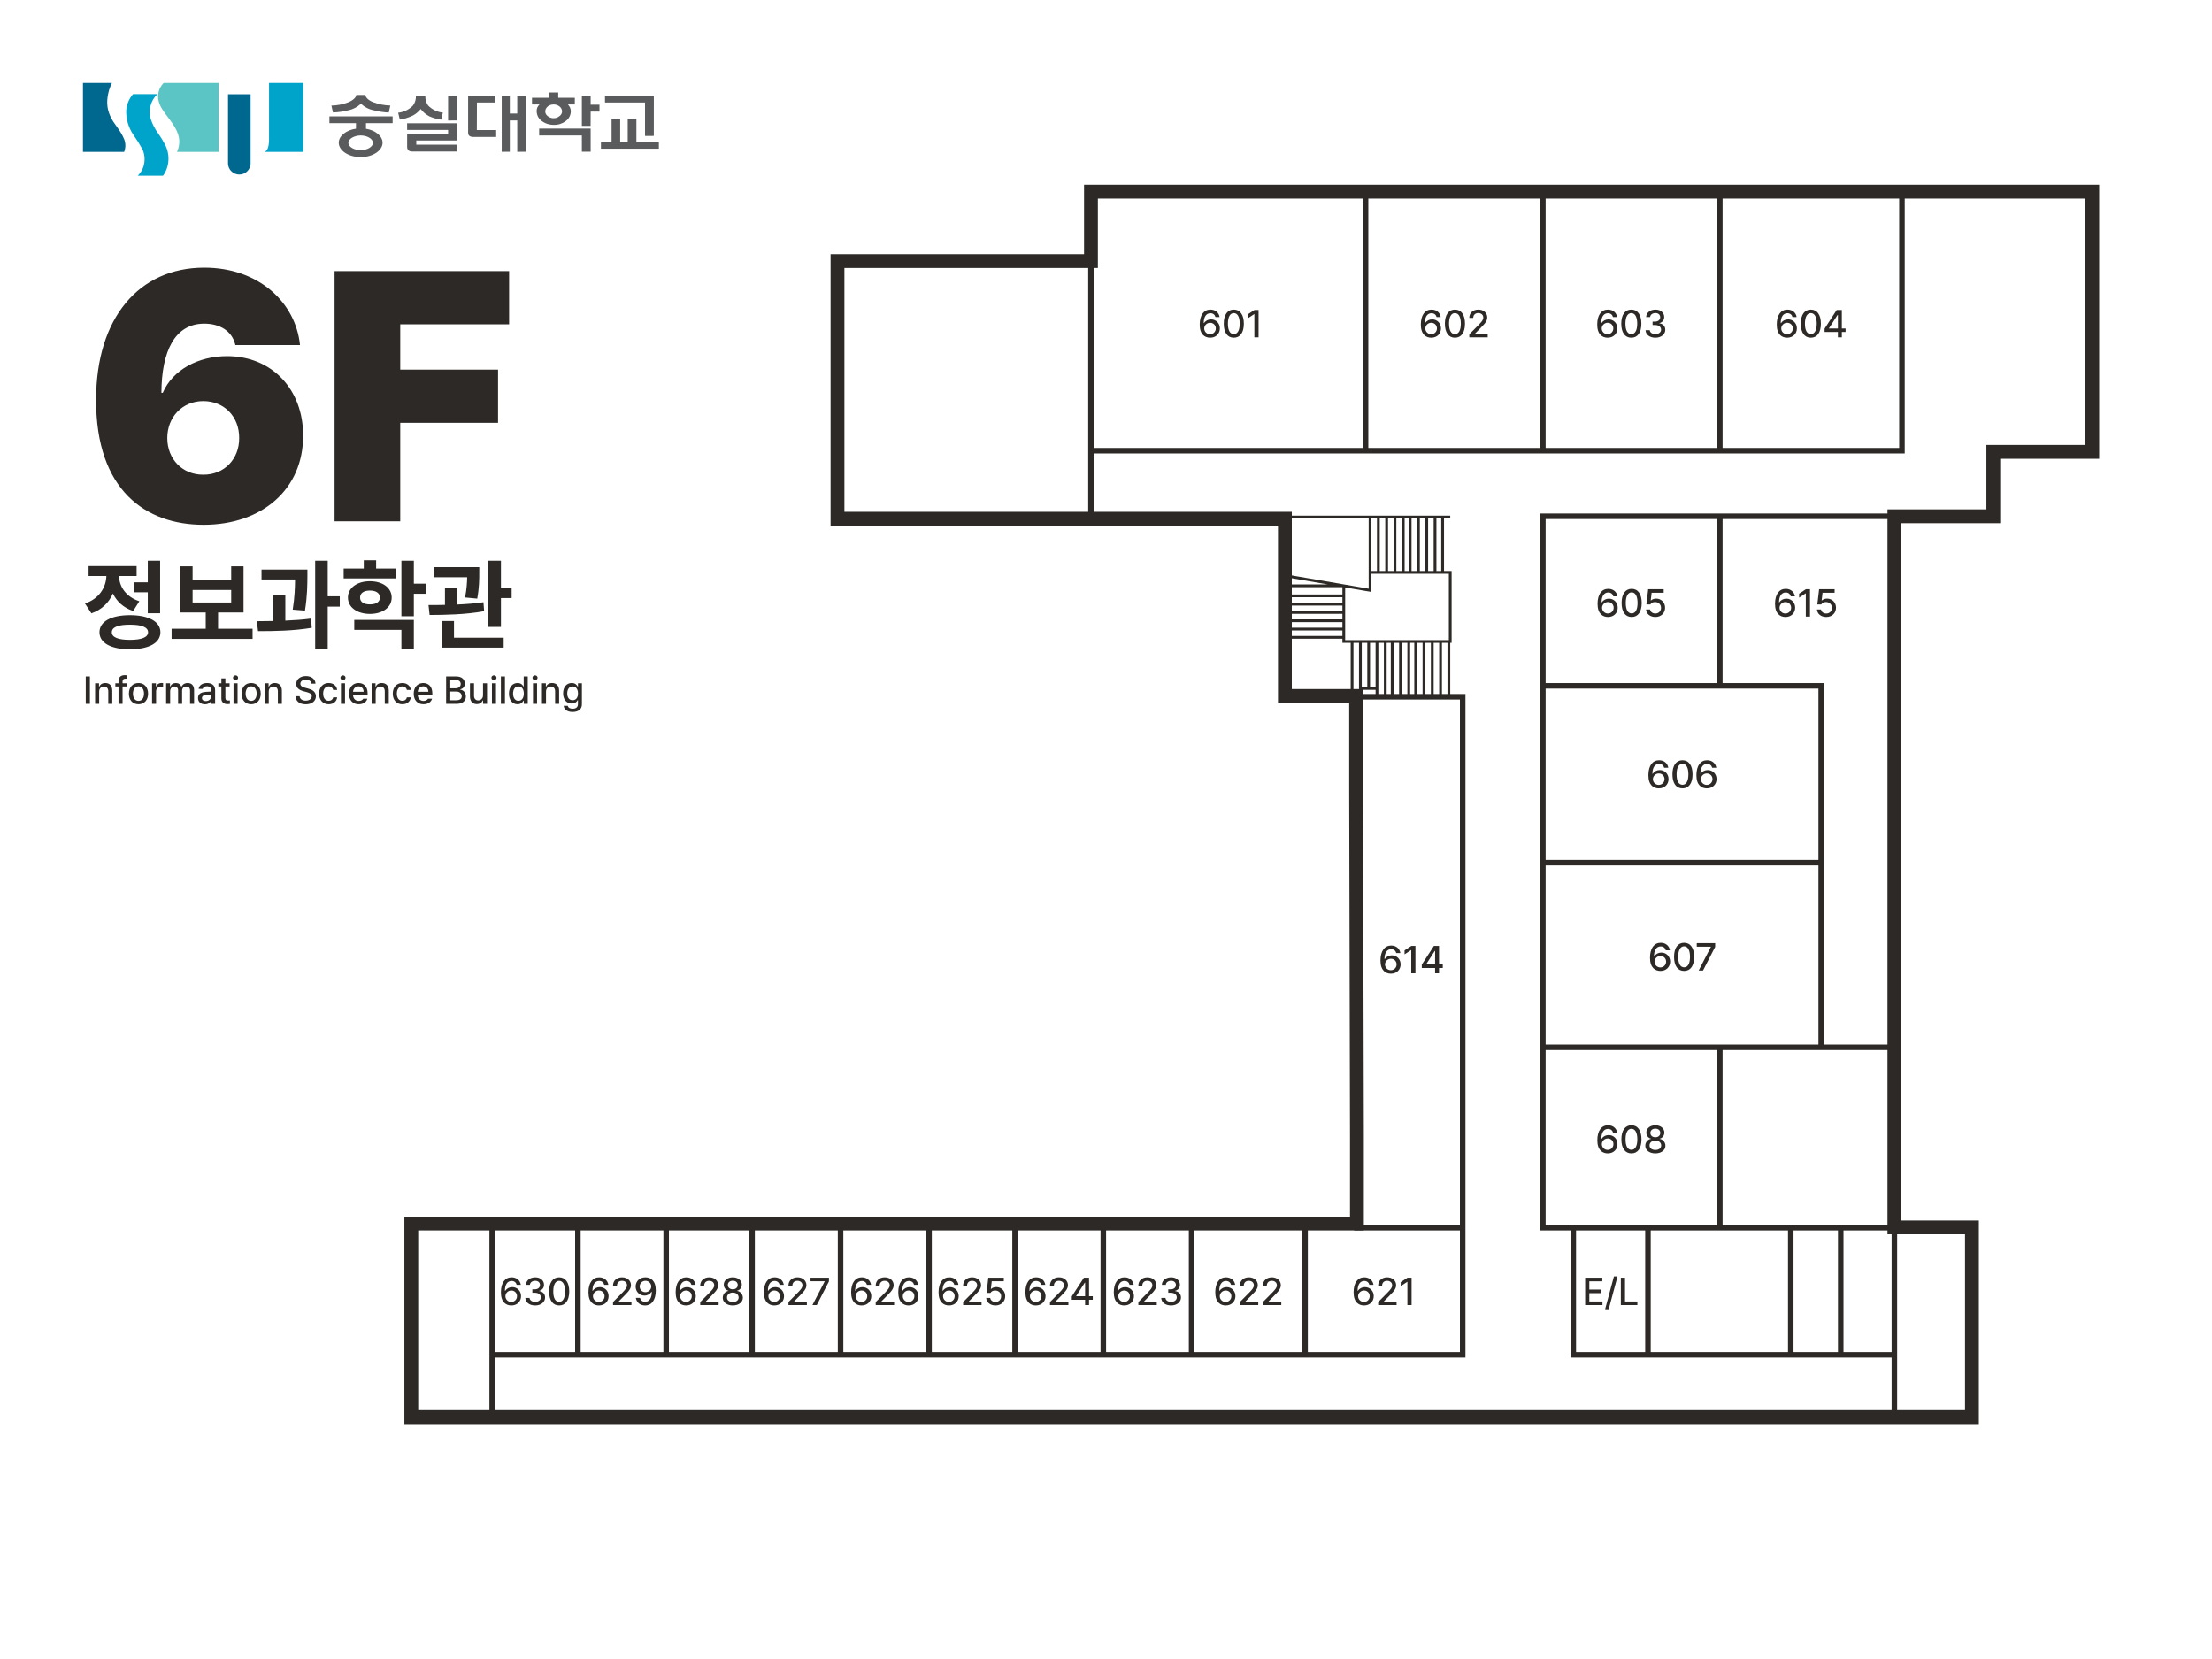 <svg width="800" height="600" viewBox="0 0 800 600" fill="none" xmlns="http://www.w3.org/2000/svg">
<path d="M394.56 94.42H302.89V187.61H464.7V251.72H490.46V285.79L490.75 410.75V442.5H148.75V512.52H713.18V443.9H685.13V186.72H720.91V163.42H756.7V69.32H394.56V94.42Z" stroke="#2D2926" stroke-width="5" stroke-miterlimit="10" stroke-linecap="square"/>
<path d="M394.56 94.42V187.61M394.56 163H687.87V69.32M685.13 186.72H558.42M685.23 444H558.29M558 444V186.72M490.46 252H529L529 490M528.5 490H178M596.01 444H569V490H596.01M596.01 444V490M596.01 444L685.13 444V490L596.01 490M178 442.38V512.52M493.87 69.32V163M558 69.32V163M558.19 378.77H685.13M647.66 444.5V489.58M665.73 444V489.57M490.75 444H528M472 442.09V490M430.96 442.38V490M367.11 442.09V489.5M336 442.38V490M304 442.38V490M272 442.09V490M240.93 490V442.12M622 163V69.32M559 248.05H658.67V378.77M558.19 312H658.67M622 186.72V247M622 443.9V378.77M399.03 441.11V489.57M209 490V442.52M685.13 443.9H713.19V512.51H685.13V443.9Z" stroke="#2D2926" stroke-width="2" stroke-miterlimit="10" stroke-linecap="square"/>
<path d="M466.5 187H495.5M524.5 187H521.75M495.5 187V207M495.5 187H498.5M495.5 207V213.5L486 211.862M495.5 207C495.681 207 496.788 207 498.5 207M486 211.862L466.5 208.5V221.5H486M486 211.862H466.5M486 211.862V215.5M498.5 187V207M498.5 187H501.5M498.5 207C499.361 207 500.374 207 501.5 207M501.5 187V207M501.5 187H504.5M501.5 207C502.431 207 503.439 207 504.5 207M504.5 187V207M504.5 187H507.5M504.5 207C505.462 207 506.467 207 507.5 207M507.5 187V207M507.5 187H510M507.5 207C508.319 207 509.155 207 510 207M510 187V207M510 187H513M510 207C510.993 207 511.997 207 513 207M513 187V207M513 187H516M513 207C514.007 207 515.011 207 516 207M516 187V207M516 187H519M516 207C517.022 207 518.028 207 519 207M519 187V207M519 187H521.75M519 207C519.953 207 520.874 207 521.75 207M521.75 187V207M521.75 207C522.731 207 523.655 207 524.5 207V232H524M466.5 215.5H486M486 215.5V218.5M466.5 218.5H486M486 218.5V221.5M486 221.5V224.5M486 224.5H466.5M486 224.5V227.5M486 227.5H466.5M486 227.5V230.5M486 230.5V232H489M486 230.5H466.5M489 232V250.5M489 232H492M492 232H495M492 232V249M492 250.5V249M495 232V249M495 232H498M492 249H498M498 249V252M498 249V232M498 232H501M501 232V252M501 232H503.5M503.5 232V252M503.5 232H506.5M506.5 232V252M506.5 232H509.5M509.5 232V252M509.5 232H512M512 232V252M512 232H515M515 232V252M515 232H518M518 232V252M518 232H521M521 232V252M521 232H524M524 232V252" stroke="#2D2926"/>
<path d="M437.638 122.137C439.764 122.15 441.179 120.681 441.179 118.76C441.179 116.866 439.757 115.513 437.993 115.506C436.92 115.513 435.99 116.005 435.45 116.846H435.341C435.341 114.61 436.229 113.284 437.761 113.277C438.759 113.284 439.395 113.865 439.593 114.672H441.083C440.851 113.1 439.586 111.965 437.761 111.965C435.389 111.965 433.898 113.934 433.892 117.379C433.892 121.036 435.806 122.123 437.638 122.137ZM435.519 118.801C435.532 117.7 436.455 116.729 437.665 116.736C438.854 116.729 439.716 117.652 439.716 118.787C439.716 119.942 438.82 120.872 437.624 120.879C436.407 120.872 435.525 119.901 435.519 118.801ZM446.224 122.137C448.514 122.137 449.854 120.291 449.86 117.051C449.854 113.831 448.493 111.965 446.224 111.965C443.947 111.965 442.587 113.831 442.587 117.051C442.587 120.291 443.934 122.137 446.224 122.137ZM444.091 117.051C444.091 114.59 444.891 113.243 446.224 113.236C447.55 113.243 448.356 114.59 448.356 117.051C448.356 119.519 447.557 120.838 446.224 120.838C444.884 120.838 444.084 119.519 444.091 117.051ZM455.179 112.102H453.702L451.241 113.715V115.15L453.606 113.605H453.661V122H455.179V112.102Z" fill="#2D2926"/>
<path d="M517.612 122.137C519.738 122.15 521.153 120.681 521.153 118.76C521.153 116.866 519.731 115.513 517.968 115.506C516.895 115.513 515.965 116.005 515.425 116.846H515.315C515.315 114.61 516.204 113.284 517.735 113.277C518.733 113.284 519.369 113.865 519.567 114.672H521.058C520.825 113.1 519.561 111.965 517.735 111.965C515.363 111.965 513.873 113.934 513.866 117.379C513.866 121.036 515.78 122.123 517.612 122.137ZM515.493 118.801C515.507 117.7 516.43 116.729 517.64 116.736C518.829 116.729 519.69 117.652 519.69 118.787C519.69 119.942 518.795 120.872 517.599 120.879C516.382 120.872 515.5 119.901 515.493 118.801ZM526.198 122.137C528.488 122.137 529.828 120.291 529.835 117.051C529.828 113.831 528.468 111.965 526.198 111.965C523.922 111.965 522.562 113.831 522.562 117.051C522.562 120.291 523.908 122.137 526.198 122.137ZM524.065 117.051C524.065 114.59 524.865 113.243 526.198 113.236C527.524 113.243 528.331 114.59 528.331 117.051C528.331 119.519 527.531 120.838 526.198 120.838C524.858 120.838 524.059 119.519 524.065 117.051ZM531.394 122H538.052V120.715H533.485V120.633L535.495 118.596C537.354 116.771 537.874 115.889 537.888 114.781C537.874 113.175 536.555 111.965 534.647 111.965C532.761 111.965 531.38 113.161 531.394 114.973H532.815C532.822 113.92 533.52 113.223 534.62 113.223C535.659 113.223 536.452 113.845 536.452 114.822C536.452 115.69 535.912 116.319 534.825 117.447L531.394 120.906V122Z" fill="#2D2926"/>
<path d="M581.407 122.137C583.533 122.15 584.948 120.681 584.948 118.76C584.948 116.866 583.526 115.513 581.763 115.506C580.689 115.513 579.76 116.005 579.22 116.846H579.11C579.11 114.61 579.999 113.284 581.53 113.277C582.528 113.284 583.164 113.865 583.362 114.672H584.853C584.62 113.1 583.355 111.965 581.53 111.965C579.158 111.965 577.668 113.934 577.661 117.379C577.661 121.036 579.575 122.123 581.407 122.137ZM579.288 118.801C579.302 117.7 580.225 116.729 581.435 116.736C582.624 116.729 583.485 117.652 583.485 118.787C583.485 119.942 582.59 120.872 581.394 120.879C580.177 120.872 579.295 119.901 579.288 118.801ZM589.993 122.137C592.283 122.137 593.623 120.291 593.63 117.051C593.623 113.831 592.263 111.965 589.993 111.965C587.717 111.965 586.356 113.831 586.356 117.051C586.356 120.291 587.703 122.137 589.993 122.137ZM587.86 117.051C587.86 114.59 588.66 113.243 589.993 113.236C591.319 113.243 592.126 114.59 592.126 117.051C592.126 119.519 591.326 120.838 589.993 120.838C588.653 120.838 587.854 119.519 587.86 117.051ZM598.702 122.137C600.753 122.137 602.277 120.927 602.271 119.279C602.277 118.028 601.491 117.119 600.138 116.928V116.859C601.204 116.593 601.901 115.786 601.888 114.658C601.901 113.195 600.678 111.965 598.729 111.965C596.884 111.965 595.394 113.059 595.353 114.672H596.802C596.836 113.776 597.725 113.223 598.716 113.223C599.762 113.223 600.438 113.838 600.438 114.74C600.438 115.69 599.652 116.319 598.524 116.312H597.677V117.543H598.524C599.939 117.55 600.753 118.247 600.753 119.225C600.753 120.188 599.885 120.838 598.688 120.838C597.581 120.838 596.72 120.284 596.665 119.416H595.134C595.195 121.036 596.651 122.137 598.702 122.137Z" fill="#2D2926"/>
<path d="M646.332 122.137C648.458 122.15 649.873 120.681 649.873 118.76C649.873 116.866 648.451 115.513 646.688 115.506C645.614 115.513 644.685 116.005 644.145 116.846H644.035C644.035 114.61 644.924 113.284 646.455 113.277C647.453 113.284 648.089 113.865 648.287 114.672H649.777C649.545 113.1 648.28 111.965 646.455 111.965C644.083 111.965 642.593 113.934 642.586 117.379C642.586 121.036 644.5 122.123 646.332 122.137ZM644.213 118.801C644.227 117.7 645.149 116.729 646.359 116.736C647.549 116.729 648.41 117.652 648.41 118.787C648.41 119.942 647.515 120.872 646.318 120.879C645.102 120.872 644.22 119.901 644.213 118.801ZM654.918 122.137C657.208 122.137 658.548 120.291 658.555 117.051C658.548 113.831 657.188 111.965 654.918 111.965C652.642 111.965 651.281 113.831 651.281 117.051C651.281 120.291 652.628 122.137 654.918 122.137ZM652.785 117.051C652.785 114.59 653.585 113.243 654.918 113.236C656.244 113.243 657.051 114.59 657.051 117.051C657.051 119.519 656.251 120.838 654.918 120.838C653.578 120.838 652.778 119.519 652.785 117.051ZM659.895 120.072H664.707V122H666.129V120.072H667.482V118.801H666.129V112.102H664.27L659.895 118.855V120.072ZM661.48 118.801V118.719L664.598 113.893H664.707V118.801H661.48Z" fill="#2D2926"/>
<path d="M581.53 223.137C583.656 223.15 585.071 221.681 585.071 219.76C585.071 217.866 583.649 216.513 581.886 216.506C580.812 216.513 579.883 217.005 579.343 217.846H579.233C579.233 215.61 580.122 214.284 581.653 214.277C582.651 214.284 583.287 214.865 583.485 215.672H584.976C584.743 214.1 583.479 212.965 581.653 212.965C579.281 212.965 577.791 214.934 577.784 218.379C577.784 222.036 579.698 223.123 581.53 223.137ZM579.411 219.801C579.425 218.7 580.348 217.729 581.558 217.736C582.747 217.729 583.608 218.652 583.608 219.787C583.608 220.942 582.713 221.872 581.517 221.879C580.3 221.872 579.418 220.901 579.411 219.801ZM590.116 223.137C592.406 223.137 593.746 221.291 593.753 218.051C593.746 214.831 592.386 212.965 590.116 212.965C587.84 212.965 586.479 214.831 586.479 218.051C586.479 221.291 587.826 223.137 590.116 223.137ZM587.983 218.051C587.983 215.59 588.783 214.243 590.116 214.236C591.442 214.243 592.249 215.59 592.249 218.051C592.249 220.519 591.449 221.838 590.116 221.838C588.776 221.838 587.977 220.519 587.983 218.051ZM598.675 223.137C600.739 223.137 602.202 221.735 602.202 219.787C602.202 217.88 600.828 216.499 598.962 216.492C598.21 216.499 597.513 216.766 597.103 217.162H597.007L597.335 214.387H601.696V213.102H596.091L595.448 218.611H596.87C597.205 218.003 597.813 217.736 598.606 217.736C599.851 217.75 600.739 218.625 600.739 219.828C600.739 221.004 599.878 221.872 598.675 221.879C597.677 221.872 596.87 221.257 596.788 220.416H595.325C595.394 221.995 596.802 223.137 598.675 223.137Z" fill="#2D2926"/>
<path d="M645.713 223.137C647.839 223.15 649.254 221.681 649.254 219.76C649.254 217.866 647.832 216.513 646.068 216.506C644.995 216.513 644.065 217.005 643.525 217.846H643.416C643.416 215.61 644.305 214.284 645.836 214.277C646.834 214.284 647.47 214.865 647.668 215.672H649.158C648.926 214.1 647.661 212.965 645.836 212.965C643.464 212.965 641.974 214.934 641.967 218.379C641.967 222.036 643.881 223.123 645.713 223.137ZM643.594 219.801C643.607 218.7 644.53 217.729 645.74 217.736C646.93 217.729 647.791 218.652 647.791 219.787C647.791 220.942 646.896 221.872 645.699 221.879C644.482 221.872 643.601 220.901 643.594 219.801ZM654.613 213.102H653.137L650.676 214.715V216.15L653.041 214.605H653.096V223H654.613V213.102ZM660.492 223.137C662.557 223.137 664.02 221.735 664.02 219.787C664.02 217.88 662.646 216.499 660.779 216.492C660.027 216.499 659.33 216.766 658.92 217.162H658.824L659.152 214.387H663.514V213.102H657.908L657.266 218.611H658.688C659.022 218.003 659.631 217.736 660.424 217.736C661.668 217.75 662.557 218.625 662.557 219.828C662.557 221.004 661.695 221.872 660.492 221.879C659.494 221.872 658.688 221.257 658.605 220.416H657.143C657.211 221.995 658.619 223.137 660.492 223.137Z" fill="#2D2926"/>
<path d="M599.914 285.137C602.04 285.15 603.455 283.681 603.455 281.76C603.455 279.866 602.033 278.513 600.27 278.506C599.196 278.513 598.267 279.005 597.727 279.846H597.617C597.617 277.61 598.506 276.284 600.037 276.277C601.035 276.284 601.671 276.865 601.869 277.672H603.359C603.127 276.1 601.862 274.965 600.037 274.965C597.665 274.965 596.175 276.934 596.168 280.379C596.168 284.036 598.082 285.123 599.914 285.137ZM597.795 281.801C597.809 280.7 598.731 279.729 599.941 279.736C601.131 279.729 601.992 280.652 601.992 281.787C601.992 282.942 601.097 283.872 599.9 283.879C598.684 283.872 597.802 282.901 597.795 281.801ZM608.5 285.137C610.79 285.137 612.13 283.291 612.137 280.051C612.13 276.831 610.77 274.965 608.5 274.965C606.224 274.965 604.863 276.831 604.863 280.051C604.863 283.291 606.21 285.137 608.5 285.137ZM606.367 280.051C606.367 277.59 607.167 276.243 608.5 276.236C609.826 276.243 610.633 277.59 610.633 280.051C610.633 282.519 609.833 283.838 608.5 283.838C607.16 283.838 606.36 282.519 606.367 280.051ZM617.277 285.137C619.403 285.15 620.818 283.681 620.818 281.76C620.818 279.866 619.396 278.513 617.633 278.506C616.56 278.513 615.63 279.005 615.09 279.846H614.98C614.98 277.61 615.869 276.284 617.4 276.277C618.398 276.284 619.034 276.865 619.232 277.672H620.723C620.49 276.1 619.226 274.965 617.4 274.965C615.028 274.965 613.538 276.934 613.531 280.379C613.531 284.036 615.445 285.123 617.277 285.137ZM615.158 281.801C615.172 280.7 616.095 279.729 617.305 279.736C618.494 279.729 619.355 280.652 619.355 281.787C619.355 282.942 618.46 283.872 617.264 283.879C616.047 283.872 615.165 282.901 615.158 281.801Z" fill="#2D2926"/>
<path d="M600.495 351.137C602.621 351.15 604.036 349.681 604.036 347.76C604.036 345.866 602.614 344.513 600.851 344.506C599.777 344.513 598.848 345.005 598.308 345.846H598.198C598.198 343.61 599.087 342.284 600.618 342.277C601.616 342.284 602.252 342.865 602.45 343.672H603.94C603.708 342.1 602.443 340.965 600.618 340.965C598.246 340.965 596.756 342.934 596.749 346.379C596.749 350.036 598.663 351.123 600.495 351.137ZM598.376 347.801C598.39 346.7 599.312 345.729 600.522 345.736C601.712 345.729 602.573 346.652 602.573 347.787C602.573 348.942 601.678 349.872 600.481 349.879C599.265 349.872 598.383 348.901 598.376 347.801ZM609.081 351.137C611.371 351.137 612.711 349.291 612.718 346.051C612.711 342.831 611.351 340.965 609.081 340.965C606.805 340.965 605.444 342.831 605.444 346.051C605.444 349.291 606.791 351.137 609.081 351.137ZM606.948 346.051C606.948 343.59 607.748 342.243 609.081 342.236C610.407 342.243 611.214 343.59 611.214 346.051C611.214 348.519 610.414 349.838 609.081 349.838C607.741 349.838 606.941 348.519 606.948 346.051ZM614.345 351H615.917L620.319 342.441V341.102H613.661V342.387H618.761V342.469L614.345 351Z" fill="#2D2926"/>
<path d="M581.448 417.137C583.574 417.15 584.989 415.681 584.989 413.76C584.989 411.866 583.567 410.513 581.804 410.506C580.73 410.513 579.801 411.005 579.261 411.846H579.151C579.151 409.61 580.04 408.284 581.571 408.277C582.569 408.284 583.205 408.865 583.403 409.672H584.894C584.661 408.1 583.396 406.965 581.571 406.965C579.199 406.965 577.709 408.934 577.702 412.379C577.702 416.036 579.616 417.123 581.448 417.137ZM579.329 413.801C579.343 412.7 580.266 411.729 581.476 411.736C582.665 411.729 583.526 412.652 583.526 413.787C583.526 414.942 582.631 415.872 581.435 415.879C580.218 415.872 579.336 414.901 579.329 413.801ZM590.034 417.137C592.324 417.137 593.664 415.291 593.671 412.051C593.664 408.831 592.304 406.965 590.034 406.965C587.758 406.965 586.397 408.831 586.397 412.051C586.397 415.291 587.744 417.137 590.034 417.137ZM587.901 412.051C587.901 409.59 588.701 408.243 590.034 408.236C591.36 408.243 592.167 409.59 592.167 412.051C592.167 414.519 591.367 415.838 590.034 415.838C588.694 415.838 587.895 414.519 587.901 412.051ZM598.688 417.137C600.808 417.137 602.318 415.975 602.325 414.361C602.318 413.09 601.402 412.051 600.247 411.873V411.818C601.245 411.586 601.936 410.684 601.942 409.604C601.936 408.079 600.555 406.965 598.688 406.965C596.795 406.965 595.421 408.079 595.421 409.604C595.421 410.684 596.098 411.586 597.116 411.818V411.873C595.947 412.051 595.038 413.09 595.052 414.361C595.038 415.975 596.535 417.137 598.688 417.137ZM596.583 414.252C596.562 413.233 597.458 412.488 598.688 412.488C599.905 412.488 600.794 413.233 600.794 414.252C600.794 415.223 599.974 415.893 598.688 415.893C597.383 415.893 596.562 415.223 596.583 414.252ZM596.884 409.74C596.891 408.817 597.602 408.188 598.688 408.195C599.748 408.188 600.473 408.817 600.466 409.74C600.473 410.67 599.721 411.306 598.688 411.299C597.629 411.306 596.891 410.663 596.884 409.74Z" fill="#2D2926"/>
<path d="M573.299 472H579.561V470.701H574.803V467.68H579.178V466.395H574.803V463.4H579.506V462.102H573.299V472ZM585.002 461.637H583.703L580.518 473.49H581.816L585.002 461.637ZM586.205 472H592.18V470.701H587.709V462.102H586.205V472Z" fill="#2D2926"/>
<path d="M493.295 472.137C495.421 472.15 496.836 470.681 496.836 468.76C496.836 466.866 495.414 465.513 493.65 465.506C492.577 465.513 491.647 466.005 491.107 466.846H490.998C490.998 464.61 491.887 463.284 493.418 463.277C494.416 463.284 495.052 463.865 495.25 464.672H496.74C496.508 463.1 495.243 461.965 493.418 461.965C491.046 461.965 489.556 463.934 489.549 467.379C489.549 471.036 491.463 472.123 493.295 472.137ZM491.176 468.801C491.189 467.7 492.112 466.729 493.322 466.736C494.512 466.729 495.373 467.652 495.373 468.787C495.373 469.942 494.478 470.872 493.281 470.879C492.064 470.872 491.183 469.901 491.176 468.801ZM498.436 472H505.094V470.715H500.527V470.633L502.537 468.596C504.396 466.771 504.916 465.889 504.93 464.781C504.916 463.175 503.597 461.965 501.689 461.965C499.803 461.965 498.422 463.161 498.436 464.973H499.857C499.864 463.92 500.562 463.223 501.662 463.223C502.701 463.223 503.494 463.845 503.494 464.822C503.494 465.69 502.954 466.319 501.867 467.447L498.436 470.906V472ZM510.521 462.102H509.045L506.584 463.715V465.15L508.949 463.605H509.004V472H510.521V462.102Z" fill="#2D2926"/>
<path d="M443.27 472.137C445.396 472.15 446.811 470.681 446.811 468.76C446.811 466.866 445.389 465.513 443.625 465.506C442.552 465.513 441.622 466.005 441.082 466.846H440.973C440.973 464.61 441.861 463.284 443.393 463.277C444.391 463.284 445.026 463.865 445.225 464.672H446.715C446.482 463.1 445.218 461.965 443.393 461.965C441.021 461.965 439.53 463.934 439.523 467.379C439.523 471.036 441.438 472.123 443.27 472.137ZM441.15 468.801C441.164 467.7 442.087 466.729 443.297 466.736C444.486 466.729 445.348 467.652 445.348 468.787C445.348 469.942 444.452 470.872 443.256 470.879C442.039 470.872 441.157 469.901 441.15 468.801ZM448.41 472H455.068V470.715H450.502V470.633L452.512 468.596C454.371 466.771 454.891 465.889 454.904 464.781C454.891 463.175 453.571 461.965 451.664 461.965C449.777 461.965 448.396 463.161 448.41 464.973H449.832C449.839 463.92 450.536 463.223 451.637 463.223C452.676 463.223 453.469 463.845 453.469 464.822C453.469 465.69 452.929 466.319 451.842 467.447L448.41 470.906V472ZM456.736 472H463.395V470.715H458.828V470.633L460.838 468.596C462.697 466.771 463.217 465.889 463.23 464.781C463.217 463.175 461.897 461.965 459.99 461.965C458.104 461.965 456.723 463.161 456.736 464.973H458.158C458.165 463.92 458.862 463.223 459.963 463.223C461.002 463.223 461.795 463.845 461.795 464.822C461.795 465.69 461.255 466.319 460.168 467.447L456.736 470.906V472Z" fill="#2D2926"/>
<path d="M406.564 472.137C408.69 472.15 410.105 470.681 410.105 468.76C410.105 466.866 408.684 465.513 406.92 465.506C405.847 465.513 404.917 466.005 404.377 466.846H404.268C404.268 464.61 405.156 463.284 406.688 463.277C407.686 463.284 408.321 463.865 408.52 464.672H410.01C409.777 463.1 408.513 461.965 406.688 461.965C404.315 461.965 402.825 463.934 402.818 467.379C402.818 471.036 404.732 472.123 406.564 472.137ZM404.445 468.801C404.459 467.7 405.382 466.729 406.592 466.736C407.781 466.729 408.643 467.652 408.643 468.787C408.643 469.942 407.747 470.872 406.551 470.879C405.334 470.872 404.452 469.901 404.445 468.801ZM411.705 472H418.363V470.715H413.797V470.633L415.807 468.596C417.666 466.771 418.186 465.889 418.199 464.781C418.186 463.175 416.866 461.965 414.959 461.965C413.072 461.965 411.691 463.161 411.705 464.973H413.127C413.134 463.92 413.831 463.223 414.932 463.223C415.971 463.223 416.764 463.845 416.764 464.822C416.764 465.69 416.224 466.319 415.137 467.447L411.705 470.906V472ZM423.545 472.137C425.596 472.137 427.12 470.927 427.113 469.279C427.12 468.028 426.334 467.119 424.98 466.928V466.859C426.047 466.593 426.744 465.786 426.73 464.658C426.744 463.195 425.521 461.965 423.572 461.965C421.727 461.965 420.236 463.059 420.195 464.672H421.645C421.679 463.776 422.567 463.223 423.559 463.223C424.604 463.223 425.281 463.838 425.281 464.74C425.281 465.69 424.495 466.319 423.367 466.312H422.52V467.543H423.367C424.782 467.55 425.596 468.247 425.596 469.225C425.596 470.188 424.728 470.838 423.531 470.838C422.424 470.838 421.562 470.284 421.508 469.416H419.977C420.038 471.036 421.494 472.137 423.545 472.137Z" fill="#2D2926"/>
<path d="M374.599 472.137C376.725 472.15 378.14 470.681 378.14 468.76C378.14 466.866 376.718 465.513 374.954 465.506C373.881 465.513 372.951 466.005 372.411 466.846H372.302C372.302 464.61 373.19 463.284 374.722 463.277C375.72 463.284 376.355 463.865 376.554 464.672H378.044C377.812 463.1 376.547 461.965 374.722 461.965C372.35 461.965 370.859 463.934 370.853 467.379C370.853 471.036 372.767 472.123 374.599 472.137ZM372.479 468.801C372.493 467.7 373.416 466.729 374.626 466.736C375.815 466.729 376.677 467.652 376.677 468.787C376.677 469.942 375.781 470.872 374.585 470.879C373.368 470.872 372.486 469.901 372.479 468.801ZM379.739 472H386.397V470.715H381.831V470.633L383.841 468.596C385.7 466.771 386.22 465.889 386.233 464.781C386.22 463.175 384.9 461.965 382.993 461.965C381.106 461.965 379.726 463.161 379.739 464.973H381.161C381.168 463.92 381.865 463.223 382.966 463.223C384.005 463.223 384.798 463.845 384.798 464.822C384.798 465.69 384.258 466.319 383.171 467.447L379.739 470.906V472ZM387.628 470.072H392.44V472H393.862V470.072H395.216V468.801H393.862V462.102H392.003L387.628 468.855V470.072ZM389.214 468.801V468.719L392.331 463.893H392.44V468.801H389.214Z" fill="#2D2926"/>
<path d="M343.188 472.137C345.313 472.15 346.729 470.681 346.729 468.76C346.729 466.866 345.307 465.513 343.543 465.506C342.47 465.513 341.54 466.005 341 466.846H340.891C340.891 464.61 341.779 463.284 343.311 463.277C344.309 463.284 344.944 463.865 345.143 464.672H346.633C346.4 463.1 345.136 461.965 343.311 461.965C340.938 461.965 339.448 463.934 339.441 467.379C339.441 471.036 341.355 472.123 343.188 472.137ZM341.068 468.801C341.082 467.7 342.005 466.729 343.215 466.736C344.404 466.729 345.266 467.652 345.266 468.787C345.266 469.942 344.37 470.872 343.174 470.879C341.957 470.872 341.075 469.901 341.068 468.801ZM348.328 472H354.986V470.715H350.42V470.633L352.43 468.596C354.289 466.771 354.809 465.889 354.822 464.781C354.809 463.175 353.489 461.965 351.582 461.965C349.695 461.965 348.314 463.161 348.328 464.973H349.75C349.757 463.92 350.454 463.223 351.555 463.223C352.594 463.223 353.387 463.845 353.387 464.822C353.387 465.69 352.847 466.319 351.76 467.447L348.328 470.906V472ZM360.018 472.137C362.082 472.137 363.545 470.735 363.545 468.787C363.545 466.88 362.171 465.499 360.305 465.492C359.553 465.499 358.855 465.766 358.445 466.162H358.35L358.678 463.387H363.039V462.102H357.434L356.791 467.611H358.213C358.548 467.003 359.156 466.736 359.949 466.736C361.193 466.75 362.082 467.625 362.082 468.828C362.082 470.004 361.221 470.872 360.018 470.879C359.02 470.872 358.213 470.257 358.131 469.416H356.668C356.736 470.995 358.145 472.137 360.018 472.137Z" fill="#2D2926"/>
<path d="M311.571 472.137C313.697 472.15 315.112 470.681 315.112 468.76C315.112 466.866 313.69 465.513 311.927 465.506C310.854 465.513 309.924 466.005 309.384 466.846H309.274C309.274 464.61 310.163 463.284 311.694 463.277C312.692 463.284 313.328 463.865 313.526 464.672H315.017C314.784 463.1 313.52 461.965 311.694 461.965C309.322 461.965 307.832 463.934 307.825 467.379C307.825 471.036 309.739 472.123 311.571 472.137ZM309.452 468.801C309.466 467.7 310.389 466.729 311.599 466.736C312.788 466.729 313.649 467.652 313.649 468.787C313.649 469.942 312.754 470.872 311.558 470.879C310.341 470.872 309.459 469.901 309.452 468.801ZM316.712 472H323.37V470.715H318.804V470.633L320.813 468.596C322.673 466.771 323.192 465.889 323.206 464.781C323.192 463.175 321.873 461.965 319.966 461.965C318.079 461.965 316.698 463.161 316.712 464.973H318.134C318.141 463.92 318.838 463.223 319.938 463.223C320.978 463.223 321.771 463.845 321.771 464.822C321.771 465.69 321.23 466.319 320.144 467.447L316.712 470.906V472ZM328.62 472.137C330.746 472.15 332.161 470.681 332.161 468.76C332.161 466.866 330.739 465.513 328.976 465.506C327.902 465.513 326.973 466.005 326.433 466.846H326.323C326.323 464.61 327.212 463.284 328.743 463.277C329.741 463.284 330.377 463.865 330.575 464.672H332.065C331.833 463.1 330.568 461.965 328.743 461.965C326.371 461.965 324.881 463.934 324.874 467.379C324.874 471.036 326.788 472.123 328.62 472.137ZM326.501 468.801C326.515 467.7 327.438 466.729 328.647 466.736C329.837 466.729 330.698 467.652 330.698 468.787C330.698 469.942 329.803 470.872 328.606 470.879C327.39 470.872 326.508 469.901 326.501 468.801Z" fill="#2D2926"/>
<path d="M280.016 472.137C282.142 472.15 283.557 470.681 283.557 468.76C283.557 466.866 282.135 465.513 280.371 465.506C279.298 465.513 278.368 466.005 277.828 466.846H277.719C277.719 464.61 278.607 463.284 280.139 463.277C281.137 463.284 281.772 463.865 281.971 464.672H283.461C283.229 463.1 281.964 461.965 280.139 461.965C277.767 461.965 276.276 463.934 276.27 467.379C276.27 471.036 278.184 472.123 280.016 472.137ZM277.896 468.801C277.91 467.7 278.833 466.729 280.043 466.736C281.232 466.729 282.094 467.652 282.094 468.787C282.094 469.942 281.198 470.872 280.002 470.879C278.785 470.872 277.903 469.901 277.896 468.801ZM285.156 472H291.814V470.715H287.248V470.633L289.258 468.596C291.117 466.771 291.637 465.889 291.65 464.781C291.637 463.175 290.317 461.965 288.41 461.965C286.523 461.965 285.143 463.161 285.156 464.973H286.578C286.585 463.92 287.282 463.223 288.383 463.223C289.422 463.223 290.215 463.845 290.215 464.822C290.215 465.69 289.675 466.319 288.588 467.447L285.156 470.906V472ZM293.824 472H295.396L299.799 463.441V462.102H293.141V463.387H298.24V463.469L293.824 472Z" fill="#2D2926"/>
<path d="M248.105 472.137C250.231 472.15 251.646 470.681 251.646 468.76C251.646 466.866 250.225 465.513 248.461 465.506C247.388 465.513 246.458 466.005 245.918 466.846H245.809C245.809 464.61 246.697 463.284 248.229 463.277C249.227 463.284 249.862 463.865 250.061 464.672H251.551C251.318 463.1 250.054 461.965 248.229 461.965C245.856 461.965 244.366 463.934 244.359 467.379C244.359 471.036 246.273 472.123 248.105 472.137ZM245.986 468.801C246 467.7 246.923 466.729 248.133 466.736C249.322 466.729 250.184 467.652 250.184 468.787C250.184 469.942 249.288 470.872 248.092 470.879C246.875 470.872 245.993 469.901 245.986 468.801ZM253.246 472H259.904V470.715H255.338V470.633L257.348 468.596C259.207 466.771 259.727 465.889 259.74 464.781C259.727 463.175 258.407 461.965 256.5 461.965C254.613 461.965 253.232 463.161 253.246 464.973H254.668C254.675 463.92 255.372 463.223 256.473 463.223C257.512 463.223 258.305 463.845 258.305 464.822C258.305 465.69 257.765 466.319 256.678 467.447L253.246 470.906V472ZM265.031 472.137C267.15 472.137 268.661 470.975 268.668 469.361C268.661 468.09 267.745 467.051 266.59 466.873V466.818C267.588 466.586 268.278 465.684 268.285 464.604C268.278 463.079 266.897 461.965 265.031 461.965C263.138 461.965 261.764 463.079 261.764 464.604C261.764 465.684 262.44 466.586 263.459 466.818V466.873C262.29 467.051 261.381 468.09 261.395 469.361C261.381 470.975 262.878 472.137 265.031 472.137ZM262.926 469.252C262.905 468.233 263.801 467.488 265.031 467.488C266.248 467.488 267.137 468.233 267.137 469.252C267.137 470.223 266.316 470.893 265.031 470.893C263.726 470.893 262.905 470.223 262.926 469.252ZM263.227 464.74C263.233 463.817 263.944 463.188 265.031 463.195C266.091 463.188 266.815 463.817 266.809 464.74C266.815 465.67 266.063 466.306 265.031 466.299C263.972 466.306 263.233 465.663 263.227 464.74Z" fill="#2D2926"/>
<path d="M216.571 472.137C218.697 472.15 220.112 470.681 220.112 468.76C220.112 466.866 218.69 465.513 216.927 465.506C215.854 465.513 214.924 466.005 214.384 466.846H214.274C214.274 464.61 215.163 463.284 216.694 463.277C217.692 463.284 218.328 463.865 218.526 464.672H220.017C219.784 463.1 218.52 461.965 216.694 461.965C214.322 461.965 212.832 463.934 212.825 467.379C212.825 471.036 214.739 472.123 216.571 472.137ZM214.452 468.801C214.466 467.7 215.389 466.729 216.599 466.736C217.788 466.729 218.649 467.652 218.649 468.787C218.649 469.942 217.754 470.872 216.558 470.879C215.341 470.872 214.459 469.901 214.452 468.801ZM221.712 472H228.37V470.715H223.804V470.633L225.813 468.596C227.673 466.771 228.192 465.889 228.206 464.781C228.192 463.175 226.873 461.965 224.966 461.965C223.079 461.965 221.698 463.161 221.712 464.973H223.134C223.141 463.92 223.838 463.223 224.938 463.223C225.978 463.223 226.771 463.845 226.771 464.822C226.771 465.69 226.23 466.319 225.144 467.447L221.712 470.906V472ZM233.442 461.965C231.289 461.951 229.888 463.428 229.888 465.314C229.888 467.208 231.31 468.568 233.087 468.568C234.153 468.568 235.083 468.062 235.616 467.229H235.739C235.726 469.491 234.83 470.817 233.306 470.824C232.308 470.817 231.665 470.236 231.46 469.402H229.97C230.209 471.009 231.48 472.137 233.306 472.137C235.678 472.137 237.175 470.168 237.175 466.695C237.168 463.072 235.261 461.979 233.442 461.965ZM231.351 465.287C231.344 464.152 232.246 463.223 233.442 463.223C234.652 463.223 235.534 464.2 235.534 465.273C235.534 466.367 234.611 467.345 233.415 467.338C232.212 467.345 231.357 466.436 231.351 465.287Z" fill="#2D2926"/>
<path d="M184.907 472.137C187.033 472.15 188.448 470.681 188.448 468.76C188.448 466.866 187.026 465.513 185.263 465.506C184.189 465.513 183.26 466.005 182.72 466.846H182.61C182.61 464.61 183.499 463.284 185.03 463.277C186.028 463.284 186.664 463.865 186.862 464.672H188.353C188.12 463.1 186.855 461.965 185.03 461.965C182.658 461.965 181.168 463.934 181.161 467.379C181.161 471.036 183.075 472.123 184.907 472.137ZM182.788 468.801C182.802 467.7 183.725 466.729 184.935 466.736C186.124 466.729 186.985 467.652 186.985 468.787C186.985 469.942 186.09 470.872 184.894 470.879C183.677 470.872 182.795 469.901 182.788 468.801ZM193.562 472.137C195.612 472.137 197.137 470.927 197.13 469.279C197.137 468.028 196.351 467.119 194.997 466.928V466.859C196.063 466.593 196.761 465.786 196.747 464.658C196.761 463.195 195.537 461.965 193.589 461.965C191.743 461.965 190.253 463.059 190.212 464.672H191.661C191.695 463.776 192.584 463.223 193.575 463.223C194.621 463.223 195.298 463.838 195.298 464.74C195.298 465.69 194.512 466.319 193.384 466.312H192.536V467.543H193.384C194.799 467.55 195.612 468.247 195.612 469.225C195.612 470.188 194.744 470.838 193.548 470.838C192.44 470.838 191.579 470.284 191.524 469.416H189.993C190.055 471.036 191.511 472.137 193.562 472.137ZM202.229 472.137C204.52 472.137 205.859 470.291 205.866 467.051C205.859 463.831 204.499 461.965 202.229 461.965C199.953 461.965 198.593 463.831 198.593 467.051C198.593 470.291 199.939 472.137 202.229 472.137ZM200.097 467.051C200.097 464.59 200.896 463.243 202.229 463.236C203.556 463.243 204.362 464.59 204.362 467.051C204.362 469.519 203.562 470.838 202.229 470.838C200.89 470.838 200.09 469.519 200.097 467.051Z" fill="#2D2926"/>
<path d="M503.015 352.137C505.141 352.15 506.556 350.681 506.556 348.76C506.556 346.866 505.134 345.513 503.37 345.506C502.297 345.513 501.367 346.005 500.827 346.846H500.718C500.718 344.61 501.606 343.284 503.138 343.277C504.136 343.284 504.771 343.865 504.97 344.672H506.46C506.228 343.1 504.963 341.965 503.138 341.965C500.766 341.965 499.275 343.934 499.269 347.379C499.269 351.036 501.183 352.123 503.015 352.137ZM500.896 348.801C500.909 347.7 501.832 346.729 503.042 346.736C504.231 346.729 505.093 347.652 505.093 348.787C505.093 349.942 504.197 350.872 503.001 350.879C501.784 350.872 500.902 349.901 500.896 348.801ZM511.915 342.102H510.438L507.978 343.715V345.15L510.343 343.605H510.397V352H511.915V342.102ZM514.212 350.072H519.024V352H520.446V350.072H521.8V348.801H520.446V342.102H518.587L514.212 348.855V350.072ZM515.798 348.801V348.719L518.915 343.893H519.024V348.801H515.798Z" fill="#2D2926"/>
<g clip-path="url(#clip0_12_8)">
<path d="M119.14 44.55H128.74V46.55C125.39 46.99 122.51 49.09 122.51 51.63C122.51 54.47 126.13 56.77 129.98 56.77H130.89C134.74 56.77 138.36 54.47 138.36 51.63C138.36 49.14 135.6 47.06 132.36 46.58V44.55H142V42.1H119.14V44.55ZM134.87 51.67C134.87 53.24 132.56 54.32 130.44 54.32C128.32 54.32 126 53.24 126 51.67C126 50.1 128.31 49 130.44 49C132.57 49 134.87 50.08 134.87 51.67Z" fill="#5A5B5D"/>
<path d="M162.06 43.59L165.23 43.55V34.59H162.06V43.59Z" fill="#5A5B5D"/>
<path d="M147.24 47H162.06V48.45H147.24V53C147.218 53.253 147.248 53.508 147.329 53.749C147.41 53.99 147.54 54.212 147.71 54.4C148.122 54.695 148.624 54.837 149.13 54.8H165.23V52.33H150.55V50.82H165.23V44.59H147.23L147.24 47Z" fill="#5A5B5D"/>
<path d="M213.62 34.59H210.44V45.53H213.6L213.62 40.37H216.81V37.87H213.62V34.59Z" fill="#5A5B5D"/>
<path d="M194.99 49H210.44V54.86L213.62 54.87V46.51H194.99V49Z" fill="#5A5B5D"/>
<path d="M194.09 40.19C194.087 40.904 194.26 41.607 194.593 42.239C194.926 42.87 195.409 43.41 196 43.81C197.254 44.728 198.777 45.203 200.33 45.16C201.857 45.211 203.354 44.734 204.57 43.81C205.154 43.405 205.629 42.863 205.955 42.232C206.281 41.601 206.448 40.9 206.44 40.19C206.432 39.742 206.337 39.301 206.16 38.89C205.962 38.48 205.698 38.105 205.38 37.78H207.89V35.38H201.89V33.44H198.47V35.38H192.4V37.78H195.13C194.791 38.094 194.515 38.471 194.32 38.89C194.156 39.303 194.077 39.745 194.09 40.19V40.19ZM198.09 38.49C198.703 38.02 199.457 37.77 200.23 37.78C200.99 37.771 201.731 38.022 202.33 38.49C202.618 38.695 202.853 38.965 203.018 39.278C203.183 39.59 203.273 39.937 203.28 40.29C203.269 40.631 203.177 40.965 203.012 41.264C202.847 41.563 202.613 41.819 202.33 42.01C201.744 42.506 200.998 42.773 200.23 42.76C199.45 42.775 198.69 42.509 198.09 42.01C197.816 41.813 197.591 41.555 197.434 41.257C197.276 40.958 197.189 40.627 197.18 40.29C197.19 39.937 197.281 39.592 197.446 39.28C197.611 38.968 197.845 38.697 198.13 38.49H198.09Z" fill="#5A5B5D"/>
<path d="M187.07 41.06H184.38V34.59H181.45V54.91L184.38 54.88V43.56H187.07V54.91L190.09 54.88V34.59H187.07V41.06Z" fill="#5A5B5D"/>
<path d="M172.49 37.08H179V34.59H169.3V48C169.279 48.243 169.323 48.487 169.429 48.707C169.534 48.927 169.697 49.115 169.9 49.25C170.336 49.479 170.829 49.58 171.32 49.54H179.45V47.04H172.45L172.49 37.08Z" fill="#5A5B5D"/>
<path d="M233.28 49.18L236.46 49.16L236.47 34.59H218.8V37.08H233.28V49.18Z" fill="#5A5B5D"/>
<path d="M230.16 51.29V42.94H227.02V51.29H224.3V42.94H221.18V51.29H217.34V53.78H238.29V51.29H230.16Z" fill="#5A5B5D"/>
<path d="M125.79 39.93C127.576 39.595 129.227 38.747 130.54 37.49C131.832 38.751 133.473 39.594 135.25 39.91C137.001 40.363 138.794 40.631 140.6 40.71L141.16 38.17C139.112 38.122 137.085 37.741 135.16 37.04C133.4 36.39 132.16 35.3 132.16 34.35H128.86C128.86 35.2 127.63 36.35 125.86 37.04C123.941 37.766 121.911 38.155 119.86 38.19V38.19L120.42 40.68C122.232 40.628 124.033 40.377 125.79 39.93V39.93Z" fill="#5A5B5D"/>
<path d="M152.15 39.43C152.975 40.543 154.047 41.449 155.28 42.08C156.64 42.679 158.077 43.083 159.55 43.28L160.17 40.75C158.145 40.534 156.258 39.622 154.83 38.17C154.105 37.134 153.752 35.883 153.83 34.62H150.42C150.488 35.898 150.11 37.16 149.35 38.19C147.92 39.646 146.029 40.561 144 40.78V40.78L144.6 43.25C146.025 43.038 147.417 42.641 148.74 42.07C150.077 41.485 151.249 40.578 152.15 39.43V39.43Z" fill="#5A5B5D"/>
<path d="M58.9 63.55H49.78C49.88 63.55 50.22 63.11 50.3 63.02C50.48 62.824 50.647 62.617 50.8 62.4C51.193 61.865 51.507 61.275 51.73 60.65C52.519 58.531 52.465 56.19 51.58 54.11C50.56 52.249 49.431 50.449 48.2 48.72C46.435 46.099 45.542 42.988 45.65 39.83C45.848 37.694 46.708 35.673 48.11 34.05H56.89C55.701 35.203 54.854 36.662 54.441 38.266C54.028 39.87 54.066 41.556 54.55 43.14C55.159 44.964 56.05 46.681 57.19 48.23C58.247 49.725 59.187 51.3 60 52.94C60.9 54.981 61.158 57.248 60.74 59.44C60.539 60.489 60.178 61.501 59.67 62.44C59.54 62.61 59.1 63.55 58.9 63.55Z" fill="#00A3C9"/>
<path d="M64 54.94H79.09V30H59.18C58.324 30.862 57.709 31.933 57.399 33.108C57.088 34.282 57.092 35.518 57.41 36.69C57.93 38.82 59.47 40.69 60.84 42.55C63.02 45.44 65.4 48.7 64.73 52.55C64.617 53.381 64.371 54.188 64 54.94V54.94Z" fill="#5AC5C4"/>
<path d="M30 30V54.94H44.89C45.494 53.459 45.494 51.801 44.89 50.32C43.45 46.8 41.11 44.9 39.81 41.84C38.56 38.93 38.42 36.28 39.48 32.46C39.762 31.62 40.096 30.798 40.48 30L30 30Z" fill="#00678F"/>
<path d="M109.66 30H97.3V49.78C97.3 49.88 97.3 50.36 97.3 50.85C97.17 53.95 96.44 54.57 95.67 54.94H109.67L109.66 30Z" fill="#00A3C9"/>
<path d="M82.46 34.08V59.2C82.501 60.25 82.944 61.243 83.697 61.975C84.45 62.707 85.457 63.121 86.507 63.132C87.557 63.142 88.571 62.748 89.339 62.031C90.106 61.314 90.569 60.329 90.63 59.28V34.08H82.46Z" fill="#00678F"/>
</g>
<path d="M73.625 189.8C94.875 189.8 109.688 176.863 109.625 157.55C109.688 140.925 98.438 128.8 82.125 128.8C71.75 128.8 62.438 133.738 58.875 142.05H58.375C58.438 126.988 63.25 117.05 73.875 117.05C79.312 117.05 83.938 119.55 85.125 124.8H108.5C106.938 109.425 93.625 96.8 73.875 96.8C50.25 96.8 34.812 114.988 34.75 144.425C34.625 177.425 52.812 189.8 73.625 189.8ZM60.5 158.425C60.5 150.738 66.062 145.05 73.5 145.05C81.062 145.05 86.562 150.675 86.5 158.425C86.562 166.05 81.062 171.738 73.5 171.675C66 171.738 60.5 166.05 60.5 158.425ZM121 188.55H144.75V152.925H180.125V133.675H144.75V117.3H184.125V98.05H121V188.55Z" fill="#2D2926"/>
<path d="M57.914 202.792H53.449V210.597H48.457V214.218H53.449V221.777H57.914V202.792ZM30.738 218.261L33.059 221.812C36.855 220.511 39.422 217.892 40.828 214.64C42.217 217.505 44.66 219.825 48.176 220.968L50.391 217.452C45.416 215.8 43.131 212.038 43.043 208.312H49.406V204.726H32.039V208.312H38.473C38.367 212.32 35.977 216.503 30.738 218.261ZM35.977 228.667C35.977 232.552 40.16 234.82 46.98 234.82C53.818 234.82 58.002 232.552 58.02 228.667C58.002 224.782 53.818 222.497 46.98 222.48C40.16 222.497 35.977 224.782 35.977 228.667ZM40.441 228.667C40.441 226.822 42.744 225.907 46.98 225.925C51.234 225.907 53.537 226.822 53.555 228.667C53.537 230.495 51.234 231.409 46.98 231.409C42.744 231.409 40.441 230.495 40.441 228.667ZM91.348 227.402H78.867V221.495H88.078V204.831H83.613V209.788H69.656V204.831H65.156V221.495H74.402V227.402H62.062V231.058H91.348V227.402ZM69.656 217.909V213.374H83.613V217.909H69.656ZM111.176 205.991H94.582V209.577H106.711C106.676 212.407 106.605 215.835 105.867 220.476L110.297 220.827C111.141 215.501 111.141 211.564 111.176 208.558V205.991ZM92.894 224.659L93.316 228.245C98.924 228.281 106.166 228.157 112.758 227.05L112.477 223.71C109.523 224.097 106.342 224.325 103.195 224.448V215.167H98.766V224.589C96.691 224.642 94.688 224.659 92.894 224.659ZM113.988 234.784H118.523V219.386H122.883V215.659H118.523V202.792H113.988V234.784ZM143.273 205.64H136.031V202.616H131.566V205.64H124.289V209.191H143.273V205.64ZM125.836 216.116C125.836 219.632 129.141 222.005 133.781 222.023C138.439 222.005 141.656 219.632 141.656 216.116C141.656 212.601 138.439 210.228 133.781 210.21C129.141 210.228 125.836 212.601 125.836 216.116ZM128.121 227.788H145.172V234.784H149.672V224.202H128.121V227.788ZM130.23 216.116C130.213 214.464 131.637 213.585 133.781 213.585C135.943 213.585 137.402 214.464 137.402 216.116C137.402 217.751 135.943 218.595 133.781 218.577C131.637 218.595 130.213 217.751 130.23 216.116ZM145.172 222.866H149.672V214.745H153.996V211.089H149.672V202.792H145.172V222.866ZM173.332 205.113H156.879V208.769H168.955C168.92 210.685 168.779 213.023 168.199 216.081L172.594 216.503C173.332 212.531 173.332 209.331 173.332 207.116V205.113ZM154.98 218.823L155.367 222.409C160.939 222.392 168.428 222.269 175.09 221.038L174.844 217.804C171.838 218.243 168.586 218.49 165.387 218.63V212.495H160.922V218.771C158.795 218.823 156.773 218.823 154.98 218.823ZM159.691 234.222H182.156V230.636H164.191V224.589H159.691V234.222ZM176.566 226.734H181.172V216.292H185.039V212.531H181.172V202.792H176.566V226.734Z" fill="#2D2926"/>
<path d="M32.516 244.652H31.012V254.55H32.516V244.652ZM35.865 250.148C35.865 248.965 36.583 248.288 37.588 248.288C38.572 248.288 39.153 248.931 39.16 250.011V254.55H40.609V249.833C40.616 247.994 39.605 247.031 38.08 247.031C36.973 247.031 36.241 247.543 35.893 248.343H35.81V247.126H34.402V254.55H35.865V250.148ZM45.928 247.126H44.328V246.484C44.328 245.759 44.69 245.445 45.463 245.445C45.593 245.445 45.805 245.458 46.078 245.499V244.282C45.791 244.228 45.429 244.187 45.08 244.187C43.72 244.187 42.872 244.939 42.865 246.265V247.126H41.717V248.288H42.865V254.55H44.328V248.288H45.928V247.126ZM50.098 254.7C52.19 254.7 53.557 253.169 53.557 250.872C53.557 248.562 52.19 247.031 50.098 247.031C47.992 247.031 46.618 248.562 46.625 250.872C46.618 253.169 47.992 254.7 50.098 254.7ZM48.088 250.872C48.088 249.45 48.737 248.24 50.098 248.234C51.438 248.24 52.08 249.45 52.08 250.872C52.08 252.287 51.438 253.484 50.098 253.484C48.737 253.484 48.088 252.287 48.088 250.872ZM54.992 254.55H56.455V250.025C56.455 249.054 57.207 248.35 58.219 248.357C58.52 248.35 58.861 248.411 58.984 248.439V247.044C58.834 247.031 58.547 247.01 58.369 247.017C57.501 247.01 56.756 247.509 56.482 248.302H56.4V247.126H54.992V254.55ZM60.078 254.55H61.541V249.97C61.541 248.972 62.238 248.288 63.059 248.288C63.858 248.288 64.412 248.815 64.412 249.628V254.55H65.861V249.82C65.861 248.931 66.401 248.288 67.338 248.288C68.103 248.288 68.732 248.705 68.732 249.71V254.55H70.195V249.573C70.189 247.871 69.238 247.031 67.898 247.031C66.825 247.031 66.019 247.543 65.67 248.343H65.588C65.273 247.516 64.583 247.031 63.592 247.031C62.614 247.031 61.883 247.516 61.568 248.343H61.486V247.126H60.078V254.55ZM71.617 252.458C71.61 253.907 72.711 254.714 74.119 254.714C75.35 254.714 76.033 254.092 76.32 253.538H76.375V254.55H77.797V249.615C77.79 247.461 76.067 247.031 74.885 247.031C73.128 247.031 71.98 247.919 71.85 249.15H73.299C73.449 248.603 73.969 248.206 74.83 248.206C75.821 248.206 76.341 248.692 76.334 249.532L76.341 250.127C75.999 250.141 74.885 250.202 74.393 250.23C73.053 250.325 71.61 250.763 71.617 252.458ZM73.039 252.472C73.039 251.74 73.641 251.378 74.598 251.31C74.946 251.289 76.006 251.214 76.341 251.194L76.348 251.87C76.348 252.752 75.637 253.545 74.447 253.552C73.627 253.545 73.039 253.183 73.039 252.472ZM83.033 247.126H81.516V245.349H80.066V247.126H78.973V248.288H80.066V252.663C80.053 254.017 81.085 254.646 82.227 254.646C82.63 254.646 82.944 254.618 83.143 254.591V253.32C82.938 253.34 82.616 253.361 82.404 253.361C81.933 253.354 81.522 253.203 81.516 252.363V248.288H83.033V247.126ZM84.455 254.55H85.918V247.126H84.455V254.55ZM84.264 245.116C84.27 245.595 84.688 245.985 85.193 245.978C85.692 245.985 86.109 245.595 86.109 245.116C86.109 244.638 85.692 244.255 85.193 244.255C84.688 244.255 84.27 244.638 84.264 245.116ZM90.84 254.7C92.932 254.7 94.299 253.169 94.299 250.872C94.299 248.562 92.932 247.031 90.84 247.031C88.734 247.031 87.36 248.562 87.367 250.872C87.36 253.169 88.734 254.7 90.84 254.7ZM88.83 250.872C88.83 249.45 89.48 248.24 90.84 248.234C92.18 248.24 92.822 249.45 92.822 250.872C92.822 252.287 92.18 253.484 90.84 253.484C89.48 253.484 88.83 252.287 88.83 250.872ZM97.197 250.148C97.197 248.965 97.915 248.288 98.92 248.288C99.904 248.288 100.485 248.931 100.492 250.011V254.55H101.941V249.833C101.948 247.994 100.937 247.031 99.412 247.031C98.305 247.031 97.573 247.543 97.225 248.343H97.143V247.126H95.734V254.55H97.197V250.148ZM112.646 247.263H114.109C114.062 245.663 112.66 244.515 110.65 244.515C108.647 244.515 107.13 245.65 107.123 247.359C107.13 248.74 108.114 249.546 109.707 249.984L110.883 250.298C111.929 250.578 112.749 250.927 112.756 251.788C112.749 252.759 111.833 253.395 110.568 253.402C109.413 253.395 108.456 252.882 108.367 251.802H106.863C106.959 253.607 108.354 254.714 110.568 254.714C112.906 254.714 114.239 253.49 114.246 251.816C114.239 250.025 112.653 249.334 111.389 249.027L110.432 248.767C109.646 248.582 108.627 248.213 108.627 247.277C108.634 246.436 109.399 245.814 110.609 245.814C111.744 245.814 112.551 246.34 112.646 247.263ZM118.881 254.7C120.631 254.7 121.772 253.641 121.93 252.198H120.508C120.323 252.998 119.708 253.463 118.881 253.456C117.657 253.463 116.871 252.458 116.871 250.831C116.871 249.252 117.678 248.254 118.881 248.247C119.804 248.254 120.357 248.835 120.508 249.532H121.93C121.772 248.029 120.549 247.031 118.854 247.031C116.762 247.031 115.401 248.61 115.408 250.872C115.401 253.108 116.714 254.7 118.881 254.7ZM123.311 254.55H124.773V247.126H123.311V254.55ZM123.119 245.116C123.126 245.595 123.543 245.985 124.049 245.978C124.548 245.985 124.965 245.595 124.965 245.116C124.965 244.638 124.548 244.255 124.049 244.255C123.543 244.255 123.126 244.638 123.119 245.116ZM129.75 254.7C131.384 254.7 132.525 253.894 132.854 252.691H131.377C131.131 253.142 130.591 253.497 129.764 253.497C128.547 253.497 127.713 252.698 127.672 251.282H132.949V250.763C132.949 248.076 131.343 247.031 129.654 247.031C127.583 247.031 126.216 248.603 126.223 250.886C126.216 253.19 127.562 254.7 129.75 254.7ZM127.679 250.189C127.74 249.143 128.499 248.227 129.668 248.234C130.782 248.227 131.514 249.061 131.514 250.189H127.679ZM135.861 250.148C135.861 248.965 136.579 248.288 137.584 248.288C138.568 248.288 139.149 248.931 139.156 250.011V254.55H140.605V249.833C140.612 247.994 139.601 247.031 138.076 247.031C136.969 247.031 136.237 247.543 135.889 248.343H135.807V247.126H134.398V254.55H135.861V250.148ZM145.527 254.7C147.277 254.7 148.419 253.641 148.576 252.198H147.154C146.97 252.998 146.354 253.463 145.527 253.456C144.304 253.463 143.518 252.458 143.518 250.831C143.518 249.252 144.324 248.254 145.527 248.247C146.45 248.254 147.004 248.835 147.154 249.532H148.576C148.419 248.029 147.195 247.031 145.5 247.031C143.408 247.031 142.048 248.61 142.055 250.872C142.048 253.108 143.36 254.7 145.527 254.7ZM153.156 254.7C154.79 254.7 155.932 253.894 156.26 252.691H154.783C154.537 253.142 153.997 253.497 153.17 253.497C151.953 253.497 151.119 252.698 151.078 251.282H156.355V250.763C156.355 248.076 154.749 247.031 153.061 247.031C150.989 247.031 149.622 248.603 149.629 250.886C149.622 253.19 150.969 254.7 153.156 254.7ZM151.085 250.189C151.146 249.143 151.905 248.227 153.074 248.234C154.188 248.227 154.92 249.061 154.92 250.189H151.085ZM161.346 254.55H165.133C167.443 254.55 168.482 253.402 168.482 251.884C168.482 250.353 167.416 249.491 166.432 249.437V249.341C167.341 249.109 168.1 248.487 168.1 247.249C168.1 245.78 167.081 244.652 164.969 244.652H161.346V254.55ZM162.85 253.265V250.107H165.051C166.24 250.107 166.992 250.865 166.992 251.816C166.992 252.636 166.418 253.258 164.996 253.265H162.85ZM162.85 248.931V245.937H164.873C166.056 245.937 166.623 246.552 166.623 247.372C166.623 248.323 165.844 248.924 164.846 248.931H162.85ZM174.689 251.46C174.689 252.725 173.753 253.32 172.939 253.32C172.051 253.32 171.436 252.677 171.436 251.665V247.126H169.973V251.843C169.973 253.682 170.984 254.646 172.42 254.646C173.534 254.646 174.293 254.058 174.635 253.265H174.717V254.55H176.139V247.126H174.689V251.46ZM177.916 254.55H179.379V247.126H177.916V254.55ZM177.725 245.116C177.731 245.595 178.148 245.985 178.654 245.978C179.153 245.985 179.57 245.595 179.57 245.116C179.57 244.638 179.153 244.255 178.654 244.255C178.148 244.255 177.731 244.638 177.725 245.116ZM182.619 244.652H181.156V254.55H182.619V244.652ZM187.172 254.7C188.525 254.694 189.059 253.873 189.332 253.388H189.441V254.55H190.863V244.652H189.4V248.329H189.332C189.065 247.865 188.566 247.031 187.186 247.031C185.401 247.031 184.068 248.439 184.068 250.859C184.068 253.251 185.381 254.694 187.172 254.7ZM185.559 250.831C185.552 249.368 186.208 248.268 187.5 248.275C188.758 248.268 189.441 249.286 189.441 250.831C189.441 252.39 188.744 253.449 187.5 253.456C186.222 253.449 185.552 252.322 185.559 250.831ZM192.764 254.55H194.227V247.126H192.764V254.55ZM192.572 245.116C192.579 245.595 192.996 245.985 193.502 245.978C194.001 245.985 194.418 245.595 194.418 245.116C194.418 244.638 194.001 244.255 193.502 244.255C192.996 244.255 192.579 244.638 192.572 245.116ZM197.467 250.148C197.467 248.965 198.185 248.288 199.189 248.288C200.174 248.288 200.755 248.931 200.762 250.011V254.55H202.211V249.833C202.218 247.994 201.206 247.031 199.682 247.031C198.574 247.031 197.843 247.543 197.494 248.343H197.412V247.126H196.004V254.55H197.467V250.148ZM207.105 257.49C209.02 257.49 210.462 256.621 210.455 254.714V247.126H209.033V248.329H208.938C208.664 247.865 208.158 247.031 206.777 247.031C204.993 247.031 203.66 248.391 203.66 250.763C203.66 253.135 205.014 254.441 206.764 254.441C208.131 254.441 208.664 253.675 208.924 253.197H209.02V254.659C209.013 255.815 208.281 256.321 207.119 256.314C206.155 256.321 205.499 255.979 205.355 255.275H203.865C203.995 256.662 205.232 257.49 207.105 257.49ZM205.15 250.79C205.144 249.368 205.8 248.268 207.092 248.275C208.35 248.268 209.033 249.286 209.033 250.79C209.033 252.322 208.336 253.231 207.092 253.238C205.813 253.231 205.144 252.246 205.15 250.79Z" fill="#2D2926"/>
<defs>
<clipPath id="clip0_12_8">
<rect width="208.29" height="33.55" fill="white" transform="translate(30 30)"/>
</clipPath>
</defs>
</svg>
